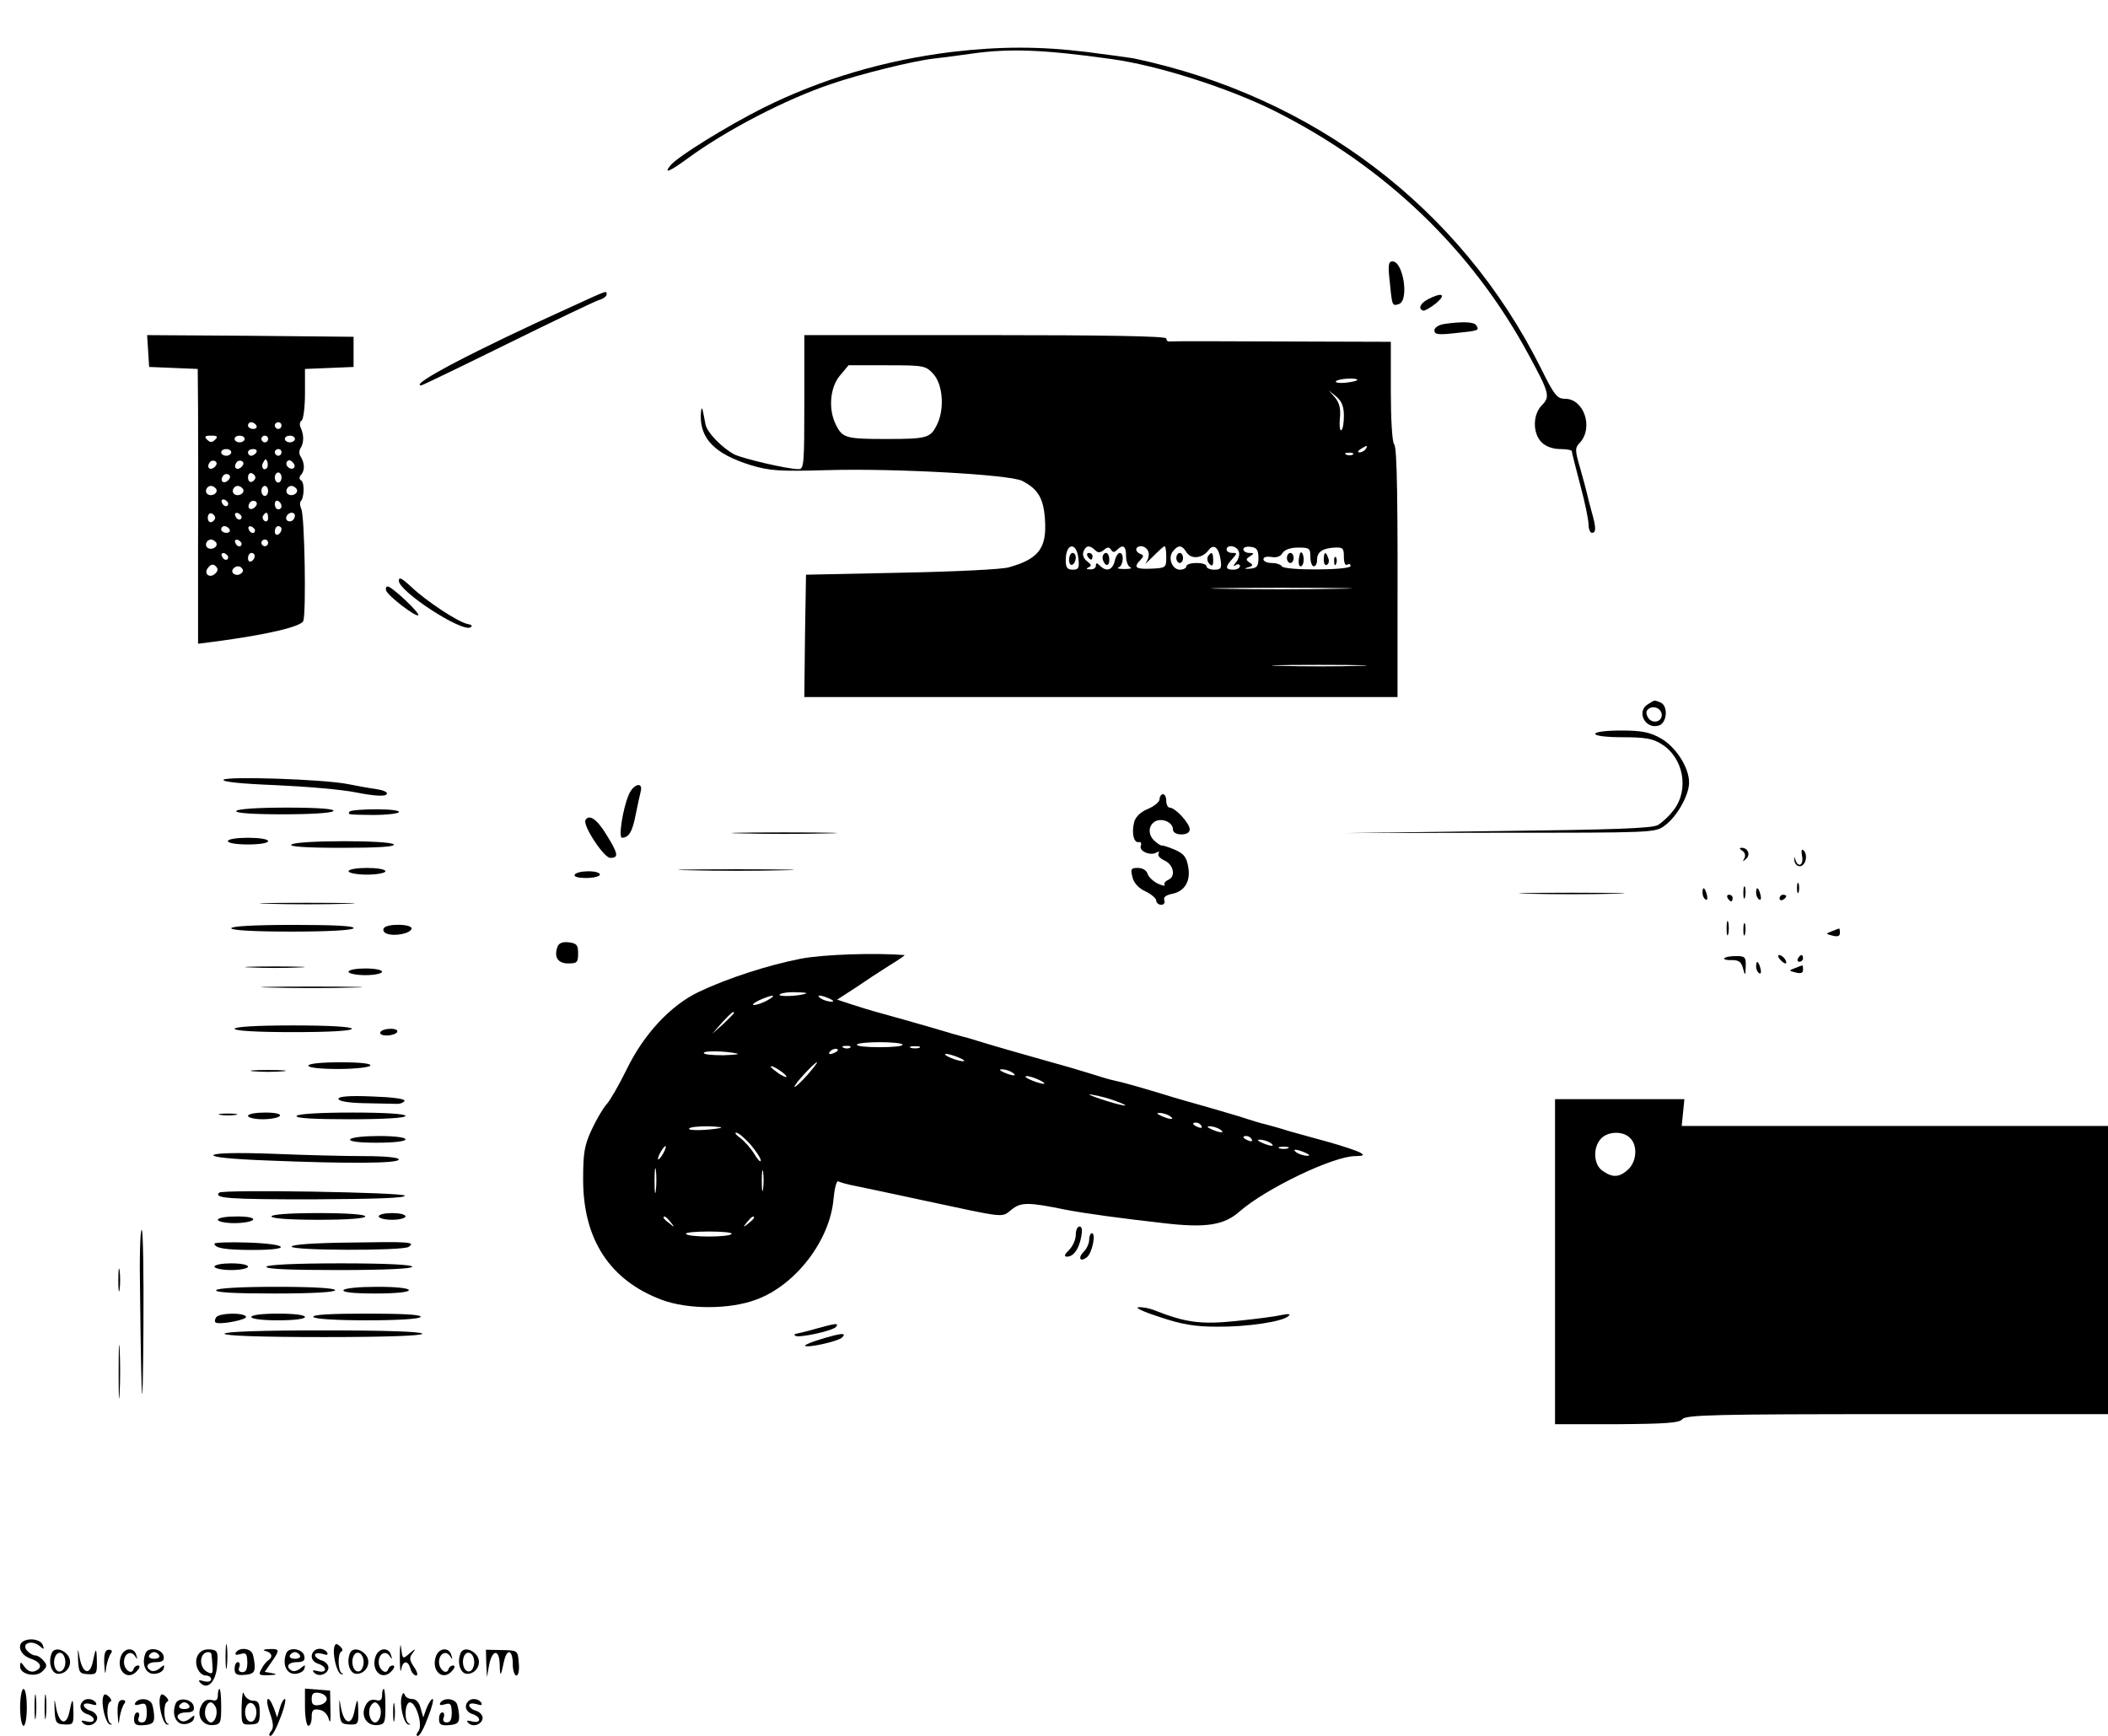 <?xml version="1.0" standalone="no"?>
<!DOCTYPE svg PUBLIC "-//W3C//DTD SVG 20010904//EN"
 "http://www.w3.org/TR/2001/REC-SVG-20010904/DTD/svg10.dtd">
<svg version="1.0" xmlns="http://www.w3.org/2000/svg"
 width="629pt" height="518pt" viewBox="0 0 629 518"
 preserveAspectRatio="xMidYMid meet">

<g transform="translate(0,518) scale(0.1,-0.1)"
fill="#000000" stroke="none">
<path d="M2840 5025 c-202 -25 -390 -81 -563 -167 -109 -55 -253 -144 -276
-171 -22 -27 -4 -20 52 21 113 83 292 176 426 221 87 30 245 69 306 76 28 3
79 10 115 15 112 16 215 12 415 -16 140 -19 349 -86 488 -155 331 -166 590
-415 759 -729 61 -112 64 -124 39 -149 -28 -28 -28 -84 -1 -111 12 -12 33 -20
55 -20 19 0 35 -3 35 -6 0 -3 11 -48 25 -100 14 -52 25 -105 25 -119 0 -14 5
-25 10 -25 13 0 13 15 -1 64 -6 21 -12 46 -14 55 -2 9 -11 42 -20 74 -16 55
-16 60 0 77 40 45 11 130 -45 130 -24 0 -32 10 -73 93 -239 477 -678 810
-1215 923 -13 2 -76 11 -140 19 -138 17 -258 17 -402 0z"/>
<path d="M4147 4338 c7 -72 7 -72 28 -65 30 12 12 127 -20 127 -12 0 -14 -11
-8 -62z"/>
<path d="M1710 4267 c-292 -132 -492 -237 -453 -237 3 0 119 56 257 124 138
68 261 127 274 131 12 3 22 11 22 16 0 12 7 15 -100 -34z"/>
<path d="M4261 4287 c-23 -12 -31 -29 -14 -34 4 -1 22 9 38 22 32 27 18 34
-24 12z"/>
<path d="M4308 4213 c-16 -3 -28 -11 -28 -19 0 -12 11 -14 63 -8 69 7 72 8 62
23 -6 11 -43 12 -97 4z"/>
<path d="M442 4133 l3 -48 73 -3 72 -3 1 -122 c0 -67 1 -252 0 -410 l0 -288
47 6 c160 21 260 45 267 62 9 25 4 315 -6 334 -4 9 -5 19 -2 23 11 10 12 55 2
62 -7 4 -7 10 0 18 11 13 10 34 -2 54 -5 6 -5 18 0 25 10 16 10 38 1 59 -5 9
-4 20 2 23 5 3 10 39 10 80 l0 74 73 3 72 3 0 45 0 45 -308 3 -308 2 3 -47z
m323 -223 c3 -5 -1 -10 -9 -10 -9 0 -16 5 -16 10 0 6 4 10 9 10 6 0 13 -4 16
-10z m75 0 c0 -5 -4 -10 -10 -10 -5 0 -10 5 -10 10 0 6 5 10 10 10 6 0 10 -4
10 -10z m-198 -42 c-9 -9 -15 -9 -24 0 -9 9 -7 12 12 12 19 0 21 -3 12 -12z
m88 2 c0 -5 -7 -10 -15 -10 -8 0 -15 5 -15 10 0 6 7 10 15 10 8 0 15 -4 15
-10z m70 0 c0 -5 -4 -10 -10 -10 -5 0 -10 5 -10 10 0 6 5 10 10 10 6 0 10 -4
10 -10z m80 0 c0 -5 -7 -10 -15 -10 -8 0 -15 5 -15 10 0 6 7 10 15 10 8 0 15
-4 15 -10z m-190 -40 c0 -5 -7 -10 -15 -10 -8 0 -15 5 -15 10 0 6 7 10 15 10
8 0 15 -4 15 -10z m75 0 c-3 -5 -10 -10 -16 -10 -5 0 -9 5 -9 10 0 6 7 10 16
10 8 0 12 -4 9 -10z m75 0 c0 -5 -4 -10 -10 -10 -5 0 -10 5 -10 10 0 6 5 10
10 10 6 0 10 -4 10 -10z m-199 -43 c-13 -13 -26 -3 -16 12 3 6 11 8 17 5 6 -4
6 -10 -1 -17z m80 0 c-13 -13 -26 -3 -16 12 3 6 11 8 17 5 6 -4 6 -10 -1 -17z
m75 -4 c-10 -10 -19 5 -10 18 6 11 8 11 12 0 2 -7 1 -15 -2 -18z m81 1 c-9 -9
-28 6 -21 18 4 6 10 6 17 -1 6 -6 8 -13 4 -17z m-196 -37 c-13 -13 -26 -3 -16
12 3 6 11 8 17 5 6 -4 6 -10 -1 -17z m81 8 c0 -5 -5 -11 -11 -13 -6 -2 -11 4
-11 13 0 9 5 15 11 13 6 -2 11 -8 11 -13z m78 0 c0 -8 -4 -15 -10 -15 -5 0
-10 7 -10 15 0 8 5 15 10 15 6 0 10 -7 10 -15z m-195 -34 c7 -12 -12 -24 -25
-16 -11 7 -4 25 10 25 5 0 11 -4 15 -9z m80 0 c7 -12 -12 -24 -25 -16 -11 7
-4 25 10 25 5 0 11 -4 15 -9z m75 -6 c0 -8 -4 -15 -10 -15 -5 0 -10 7 -10 15
0 8 5 15 10 15 6 0 10 -7 10 -15z m85 6 c7 -12 -12 -24 -25 -16 -11 7 -4 25
10 25 5 0 11 -4 15 -9z m-204 -44 c-1 -12 -15 -9 -19 4 -3 6 1 10 8 8 6 -3 11
-8 11 -12z m80 -10 c-13 -13 -26 -3 -16 12 3 6 11 8 17 5 6 -4 6 -10 -1 -17z
m79 2 c0 -5 -4 -9 -10 -9 -5 0 -10 7 -10 16 0 8 5 12 10 9 6 -3 10 -10 10 -16z
m-198 -34 c0 -5 -5 -11 -11 -13 -6 -2 -11 4 -11 13 0 9 5 15 11 13 6 -2 11 -8
11 -13z m79 2 c-1 -12 -15 -9 -19 4 -3 6 1 10 8 8 6 -3 11 -8 11 -12z m79 -3
c0 -8 -5 -12 -10 -9 -6 4 -8 11 -5 16 9 14 15 11 15 -7z m80 8 c0 -13 -12 -22
-22 -16 -10 6 -1 24 13 24 5 0 9 -4 9 -8z m-195 -42 c3 -5 -1 -10 -9 -10 -9 0
-16 5 -16 10 0 6 4 10 9 10 6 0 13 -4 16 -10z m76 -3 c-1 -12 -15 -9 -19 4 -3
6 1 10 8 8 6 -3 11 -8 11 -12z m79 4 c0 -6 -4 -13 -10 -16 -5 -3 -10 1 -10 9
0 9 5 16 10 16 6 0 10 -4 10 -9z m-195 -40 c7 -12 -12 -24 -25 -16 -11 7 -4
25 10 25 5 0 11 -4 15 -9z m76 -4 c-1 -12 -15 -9 -19 4 -3 6 1 10 8 8 6 -3 11
-8 11 -12z m79 3 c0 -5 -4 -10 -10 -10 -5 0 -10 5 -10 10 0 6 5 10 10 10 6 0
10 -4 10 -10z m-119 -43 c-1 -12 -15 -9 -19 4 -3 6 1 10 8 8 6 -3 11 -8 11
-12z m79 4 c0 -6 -4 -13 -10 -16 -5 -3 -10 1 -10 9 0 9 5 16 10 16 6 0 10 -4
10 -9z m-117 -52 c-17 -17 -37 -1 -22 17 8 10 15 12 23 4 7 -7 7 -13 -1 -21z
m81 12 c3 -5 -1 -11 -9 -15 -15 -6 -29 7 -18 18 9 9 21 8 27 -3z"/>
<path d="M2400 3980 c0 -184 -1 -200 -17 -200 -33 0 -165 31 -192 44 -37 20
-81 65 -86 90 -2 12 -6 30 -8 41 -3 12 -5 6 -6 -13 -2 -72 43 -117 149 -150
57 -17 85 -19 227 -15 197 6 547 -13 583 -32 47 -24 64 -52 68 -115 6 -85 -18
-118 -108 -143 -19 -6 -163 -13 -320 -16 l-285 -6 -3 -182 -2 -183 885 0 885
0 0 153 c1 432 -1 592 -10 601 -6 6 -10 76 -10 158 l0 148 -327 1 c-181 1
-331 1 -335 0 -5 0 -8 4 -8 9 0 7 -187 10 -540 10 l-540 0 0 -200z m385 84
c29 -32 34 -107 10 -153 -19 -38 -30 -41 -150 -41 -120 0 -131 3 -150 41 -24
46 -19 112 11 148 l26 31 114 0 c111 0 116 -1 139 -26z m1265 -18 c0 -2 -15
-6 -34 -8 -19 -2 -32 0 -30 4 5 8 64 12 64 4z m-40 -107 c0 -21 -3 -40 -8 -43
-4 -2 -6 14 -4 35 3 29 -1 46 -14 62 l-19 22 23 -19 c16 -14 22 -30 22 -57z
m65 -99 c-3 -5 -12 -10 -18 -10 -7 0 -6 4 3 10 19 12 23 12 15 0z m-38 -16
c-3 -3 -12 -4 -19 -1 -8 3 -5 6 6 6 11 1 17 -2 13 -5z m-819 -312 c3 -27 0
-32 -17 -32 -16 0 -21 6 -21 28 0 53 33 56 38 4z m50 26 c8 -8 15 -8 26 1 10
9 16 9 21 1 5 -9 10 -9 18 -1 18 18 27 12 27 -18 0 -16 6 -32 13 -34 6 -3 -1
-5 -18 -5 -16 0 -24 2 -17 5 14 5 17 43 3 43 -5 0 -12 -11 -15 -25 -7 -27 -25
-32 -44 -13 -9 9 -12 9 -12 0 0 -7 -8 -12 -17 -11 -12 0 -13 2 -5 6 10 4 9 8
-4 18 -10 7 -15 19 -11 29 7 19 19 20 35 4z m158 -3 c4 -8 1 -23 -6 -33 -7 -9
1 -2 19 16 17 17 33 32 36 32 3 0 5 -15 5 -32 0 -32 -1 -33 -45 -35 -47 -2
-54 4 -32 26 10 11 10 14 0 18 -18 7 -16 23 2 23 9 0 18 -7 21 -15z m115 -4
c14 -21 47 -17 65 7 15 21 31 8 36 -28 4 -26 1 -30 -19 -30 -13 0 -23 5 -23
10 0 6 -13 10 -30 10 -16 0 -30 -4 -30 -10 0 -5 -9 -10 -19 -10 -24 0 -37 36
-21 55 16 20 27 19 41 -4z m155 4 c4 -8 0 -23 -7 -32 -10 -12 -10 -15 -1 -9 6
4 12 2 12 -3 0 -6 -9 -11 -20 -11 -24 0 -25 8 -3 32 15 17 15 18 0 18 -10 0
-17 5 -17 10 0 16 30 12 36 -5z m59 -20 c0 -25 -4 -30 -25 -32 -17 -1 -19 0
-6 4 15 4 16 7 5 14 -12 8 -12 11 1 19 13 8 12 10 -2 10 -10 0 -18 5 -18 11 0
6 10 9 23 7 17 -2 22 -10 22 -33z m155 3 c0 -15 5 -28 10 -28 6 0 10 9 10 19
0 24 16 35 53 37 24 1 27 -2 27 -28 0 -17 4 -27 10 -23 6 3 10 2 10 -4 0 -13
-197 -14 -205 -1 -4 6 -17 10 -31 10 -13 0 -24 5 -24 11 0 7 10 9 24 7 14 -3
27 1 33 12 7 10 24 16 47 16 33 0 36 -2 36 -28z m82 -95 c-95 -2 -248 -2 -340
0 -92 1 -14 3 173 3 187 0 262 -2 167 -3z m61 -230 c-62 -2 -165 -2 -230 0
-65 1 -14 3 112 3 127 0 180 -2 118 -3z"/>
<path d="M3190 3509 c0 -11 5 -17 10 -14 6 3 10 13 10 21 0 8 -4 14 -10 14 -5
0 -10 -9 -10 -21z"/>
<path d="M3245 3520 c3 -5 8 -10 11 -10 2 0 4 5 4 10 0 6 -5 10 -11 10 -5 0
-7 -4 -4 -10z"/>
<path d="M3290 3516 c0 -8 5 -18 10 -21 6 -3 10 3 10 14 0 12 -4 21 -10 21 -5
0 -10 -6 -10 -14z"/>
<path d="M3510 3515 c0 -8 5 -15 10 -15 6 0 10 7 10 15 0 8 -4 15 -10 15 -5 0
-10 -7 -10 -15z"/>
<path d="M3604 3519 c-3 -6 -1 -16 5 -22 8 -8 11 -5 11 11 0 24 -5 28 -16 11z"/>
<path d="M3840 3515 c0 -8 5 -15 10 -15 6 0 10 7 10 15 0 8 -4 15 -10 15 -5 0
-10 -7 -10 -15z"/>
<path d="M3879 3528 c-6 -21 -5 -38 2 -38 5 0 9 9 9 20 0 16 -7 28 -11 18z"/>
<path d="M3950 3509 c0 -11 4 -18 10 -14 5 3 7 12 3 20 -7 21 -13 19 -13 -6z"/>
<path d="M3981 3504 c0 -11 3 -14 6 -6 3 7 2 16 -1 19 -3 4 -6 -2 -5 -13z"/>
<path d="M1190 3447 c0 -32 189 -155 214 -139 7 4 3 8 -9 10 -29 6 -124 69
-167 110 -28 26 -38 32 -38 19z"/>
<path d="M1152 3418 c6 -17 89 -80 96 -74 6 6 -78 85 -91 86 -5 0 -7 -6 -5
-12z"/>
<path d="M4918 3079 c-37 -21 -9 -77 32 -64 25 8 28 60 4 69 -19 7 -15 8 -36
-5z m39 -25 c8 -22 -18 -37 -36 -20 -7 8 -10 19 -7 25 10 16 36 13 43 -5z"/>
<path d="M4760 2990 c0 -6 34 -10 83 -10 64 0 89 -4 114 -20 66 -40 84 -135
38 -196 -14 -19 -36 -39 -48 -46 -16 -10 -137 -14 -477 -18 l-455 -6 462 1
c453 0 462 0 490 21 37 27 73 91 73 129 0 45 -40 107 -85 132 -32 18 -56 23
-117 23 -46 0 -78 -4 -78 -10z"/>
<path d="M667 2853 c-4 -6 53 -12 156 -16 89 -4 198 -13 241 -22 50 -10 83
-12 89 -6 6 6 -5 12 -29 16 -22 3 -60 10 -85 15 -74 15 -365 24 -372 13z"/>
<path d="M1876 2808 c-18 -42 -31 -128 -20 -128 21 1 31 18 41 70 6 30 13 61
15 69 7 30 -23 21 -36 -11z"/>
<path d="M3460 2795 c0 -8 -16 -21 -35 -29 -22 -9 -37 -24 -41 -40 -8 -32 -1
-62 14 -59 6 2 9 -4 6 -11 -6 -16 29 -31 47 -20 7 4 9 3 6 -3 -4 -6 5 -15 18
-21 28 -13 34 -49 10 -58 -8 -4 -13 -10 -10 -14 3 -5 -6 -3 -20 3 -14 7 -28
20 -31 30 -3 10 -15 17 -29 17 -20 0 -22 -3 -16 -27 4 -18 19 -34 39 -43 17
-8 32 -21 32 -27 0 -7 7 -13 15 -13 8 0 12 6 9 14 -3 9 5 15 25 19 37 8 55 39
46 83 -5 27 -13 37 -41 49 -19 8 -36 13 -38 12 -1 -1 -10 4 -19 12 -22 18 -22
47 0 60 21 11 53 -3 53 -24 0 -9 10 -15 25 -15 16 0 25 6 25 15 0 18 -43 65
-60 65 -5 0 -10 9 -10 20 0 11 -4 20 -10 20 -5 0 -10 -7 -10 -15z"/>
<path d="M705 2760 c-4 -6 45 -10 139 -10 86 0 147 4 151 10 4 6 -45 10 -139
10 -86 0 -147 -4 -151 -10z"/>
<path d="M1043 2758 c-5 -9 -9 -9 73 -10 36 0 70 4 74 8 5 5 -24 9 -66 9 -42
0 -78 -3 -81 -7z"/>
<path d="M1747 2733 c-9 -16 55 -113 74 -113 26 0 24 12 -12 70 -28 46 -51 61
-62 43z"/>
<path d="M2213 2693 c70 -2 184 -2 255 0 70 1 12 3 -128 3 -140 0 -198 -2
-127 -3z"/>
<path d="M680 2670 c0 -6 27 -10 60 -10 33 0 60 4 60 10 0 6 -27 10 -60 10
-33 0 -60 -4 -60 -10z"/>
<path d="M870 2660 c-10 -6 39 -10 148 -10 106 0 161 3 157 10 -8 13 -285 13
-305 0z"/>
<path d="M5199 2641 c8 -5 10 -14 6 -22 -6 -11 -5 -11 5 -2 14 12 6 33 -13 33
-8 0 -7 -3 2 -9z"/>
<path d="M5377 2626 c6 -28 -12 -37 -20 -11 -4 11 -4 10 -3 -2 1 -10 8 -18 16
-18 17 0 26 33 12 47 -6 6 -8 0 -5 -16z"/>
<path d="M1040 2580 c0 -5 25 -10 55 -10 30 0 55 5 55 10 0 6 -25 10 -55 10
-30 0 -55 -4 -55 -10z"/>
<path d="M2058 2583 c79 -2 205 -2 280 0 75 1 11 3 -143 3 -154 0 -216 -2
-137 -3z"/>
<path d="M1715 2570 c-4 -6 10 -10 34 -10 23 0 41 5 41 10 0 6 -15 10 -34 10
-19 0 -38 -4 -41 -10z"/>
<path d="M5362 2530 c0 -14 2 -19 5 -12 2 6 2 18 0 25 -3 6 -5 1 -5 -13z"/>
<path d="M5202 2515 c0 -16 2 -22 5 -12 2 9 2 23 0 30 -3 6 -5 -1 -5 -18z"/>
<path d="M5080 2516 c0 -8 4 -17 9 -20 5 -4 7 3 4 14 -6 23 -13 26 -13 6z"/>
<path d="M5240 2516 c0 -8 4 -17 9 -20 5 -4 7 3 4 14 -6 23 -13 26 -13 6z"/>
<path d="M4563 2513 c70 -2 184 -2 255 0 70 1 12 3 -128 3 -140 0 -198 -2
-127 -3z"/>
<path d="M5155 2500 c3 -5 8 -10 11 -10 2 0 4 5 4 10 0 6 -5 10 -11 10 -5 0
-7 -4 -4 -10z"/>
<path d="M5310 2499 c0 -5 5 -7 10 -4 6 3 10 8 10 11 0 2 -4 4 -10 4 -5 0 -10
-5 -10 -11z"/>
<path d="M803 2483 c65 -2 168 -2 230 0 62 1 9 3 -118 3 -126 0 -177 -2 -112
-3z"/>
<path d="M5152 2410 c0 -19 2 -27 5 -17 2 9 2 25 0 35 -3 9 -5 1 -5 -18z"/>
<path d="M5202 2405 c0 -16 2 -22 5 -12 2 9 2 23 0 30 -3 6 -5 -1 -5 -18z"/>
<path d="M690 2410 c0 -6 66 -10 179 -10 109 0 182 4 186 10 4 7 -58 10 -179
10 -117 0 -186 -4 -186 -10z"/>
<path d="M1145 2410 c-3 -6 0 -13 9 -16 23 -9 69 0 74 14 5 15 -74 17 -83 2z"/>
<path d="M5466 2401 c-19 -7 -19 -8 2 -13 15 -4 22 -2 22 8 0 8 -1 14 -2 13
-2 0 -12 -4 -22 -8z"/>
<path d="M1664 2356 c-12 -31 0 -51 31 -51 27 0 30 3 30 30 0 25 -4 30 -28 33
-17 2 -29 -2 -33 -12z"/>
<path d="M2389 2319 c-97 -19 -218 -58 -304 -99 -84 -40 -164 -126 -215 -231
-22 -45 -49 -92 -59 -103 -11 -12 -31 -46 -45 -76 -22 -47 -26 -69 -26 -150 0
-179 80 -301 235 -359 78 -29 203 -29 282 1 117 43 219 176 230 299 3 32 9 56
14 54 4 -3 29 -10 56 -15 26 -5 113 -24 193 -41 257 -55 237 -53 268 -29 28
23 50 23 162 0 57 -11 167 -26 292 -40 127 -15 181 -6 227 35 78 68 279 165
345 165 26 1 28 2 14 11 -10 5 -51 19 -90 30 -40 11 -95 26 -123 34 -27 9 -59
17 -69 20 -11 2 -47 13 -80 24 -34 10 -81 24 -106 31 -25 7 -79 22 -120 35
-70 21 -118 35 -147 41 -7 1 -41 11 -75 22 -35 11 -81 24 -103 30 -57 16 -184
52 -225 65 -19 6 -39 12 -45 13 -5 1 -50 14 -100 29 -49 14 -115 33 -145 41
-30 8 -72 21 -93 28 l-39 13 54 35 c29 20 75 50 102 67 28 17 48 31 45 31 -89
7 -243 2 -310 -11z m16 -104 c-23 -8 -83 -10 -79 -3 3 4 24 8 47 7 23 0 38 -2
32 -4z m-115 -20 c-14 -8 -32 -14 -40 -14 -8 0 -1 6 15 14 40 18 57 18 25 0z
m185 5 c13 -6 15 -9 5 -9 -8 0 -22 4 -30 9 -18 12 -2 12 25 0z m-285 -43 c0
-2 -15 -16 -32 -33 l-33 -29 29 33 c28 30 36 37 36 29z m503 -94 c3 -5 -28 -8
-68 -8 -40 0 -71 3 -68 8 2 4 33 7 68 7 35 0 66 -3 68 -7z m-156 -9 c-3 -3
-12 -4 -19 -1 -8 3 -5 6 6 6 11 1 17 -2 13 -5z m206 -1 c-7 -2 -19 -2 -25 0
-7 3 -2 5 12 5 14 0 19 -2 13 -5z m-543 -17 c8 -2 -11 -4 -42 -5 -32 0 -58 2
-58 7 0 7 64 6 100 -2z m300 10 c0 -2 -7 -7 -16 -10 -8 -3 -12 -2 -9 4 6 10
25 14 25 6z m377 -32 c-5 -5 -57 13 -57 20 0 3 14 0 31 -6 16 -6 28 -12 26
-14z m-468 -42 c-19 -21 -36 -37 -38 -35 -5 3 59 73 67 73 2 0 -11 -17 -29
-38z m-63 -3 c3 -6 -5 -3 -20 6 -14 10 -26 19 -26 22 0 7 39 -17 46 -28z m674
11 c18 -12 2 -12 -25 0 -13 6 -15 9 -5 9 8 0 22 -4 30 -9z m95 -31 c5 -5 -5
-4 -23 2 -17 6 -32 13 -32 16 0 7 43 -8 55 -18z m215 -55 c55 -20 22 -16 -45
6 -33 11 -44 17 -25 13 19 -3 50 -11 70 -19z m160 -44 c18 -12 2 -12 -25 0
-13 6 -15 9 -5 9 8 0 22 -4 30 -9z m95 -30 c3 -6 -1 -7 -9 -4 -18 7 -21 14 -7
14 6 0 13 -4 16 -10z m-1435 -6 c-35 -7 -98 -9 -94 -2 3 5 29 7 57 7 29 -1 45
-3 37 -5z m1490 -4 c18 -12 2 -12 -25 0 -13 6 -15 9 -5 9 8 0 22 -4 30 -9z
m-1401 -45 c17 -20 31 -41 31 -48 0 -7 -9 2 -19 19 -11 18 -30 39 -42 48 -13
9 -18 16 -12 16 6 0 25 -16 42 -35z m1496 15 c3 -6 -1 -7 -9 -4 -18 7 -21 14
-7 14 6 0 13 -4 16 -10z m55 -10 c18 -12 2 -12 -25 0 -13 6 -15 9 -5 9 8 0 22
-4 30 -9z m-1810 -30 c-6 -11 -13 -20 -16 -20 -2 0 0 9 6 20 6 11 13 20 16 20
2 0 0 -9 -6 -20z m1863 13 c-7 -2 -19 -2 -25 0 -7 3 -2 5 12 5 14 0 19 -2 13
-5z m52 -13 c13 -6 15 -9 5 -9 -8 0 -22 4 -30 9 -18 12 -2 12 25 0z m-1938
-112 c-2 -18 -4 -6 -4 27 0 33 2 48 4 33 2 -15 2 -42 0 -60z m320 5 c-2 -16
-4 -5 -4 22 0 28 2 40 4 28 2 -13 2 -35 0 -50z m-276 -100 c13 -16 12 -17 -3
-4 -10 7 -18 15 -18 17 0 8 8 3 21 -13z m249 13 c0 -2 -8 -10 -17 -17 -16 -13
-17 -12 -4 4 13 16 21 21 21 13z m-67 -48 c-2 -5 -33 -8 -68 -8 -35 0 -66 3
-68 8 -3 4 28 7 68 7 40 0 71 -3 68 -7z"/>
<path d="M5145 2320 c-2 -3 8 -6 23 -5 21 0 28 -6 33 -25 6 -23 7 -23 8 6 1
28 -2 31 -29 31 -17 0 -33 -3 -35 -7z"/>
<path d="M5312 2316 c7 -8 15 -12 17 -11 5 6 -10 25 -20 25 -5 0 -4 -6 3 -14z"/>
<path d="M5365 2320 c-3 -5 -1 -10 4 -10 6 0 11 5 11 10 0 6 -2 10 -4 10 -3 0
-8 -4 -11 -10z"/>
<path d="M5240 2296 c0 -8 4 -17 9 -20 5 -4 7 3 4 14 -6 23 -13 26 -13 6z"/>
<path d="M748 2293 c39 -2 105 -2 145 0 39 1 7 3 -73 3 -80 0 -112 -2 -72 -3z"/>
<path d="M5356 2291 c-19 -7 -19 -8 2 -13 15 -4 22 -2 22 8 0 8 -1 14 -2 13
-2 0 -12 -4 -22 -8z"/>
<path d="M1040 2280 c0 -5 23 -10 50 -10 28 0 50 5 50 10 0 6 -22 10 -50 10
-27 0 -50 -4 -50 -10z"/>
<path d="M808 2233 c67 -2 177 -2 245 0 67 1 12 3 -123 3 -135 0 -190 -2 -122
-3z"/>
<path d="M700 2110 c0 -6 65 -10 175 -10 110 0 175 4 175 10 0 6 -65 10 -175
10 -110 0 -175 -4 -175 -10z"/>
<path d="M1135 2100 c-3 -6 5 -10 19 -10 14 0 28 5 31 10 3 6 -5 10 -19 10
-14 0 -28 -4 -31 -10z"/>
<path d="M920 2000 c0 -6 36 -10 89 -10 50 0 93 5 96 10 4 6 -28 10 -89 10
-57 0 -96 -4 -96 -10z"/>
<path d="M758 1983 c23 -2 61 -2 85 0 23 2 4 4 -43 4 -47 0 -66 -2 -42 -4z"/>
<path d="M1010 1901 c0 -7 29 -12 75 -13 41 -1 85 -2 97 -2 12 -1 23 4 25 9 2
6 -36 11 -97 13 -68 3 -100 0 -100 -7z"/>
<path d="M4640 1415 l0 -485 184 0 c149 1 187 4 196 15 11 13 102 15 641 15
l629 0 0 430 0 430 -636 0 -636 0 4 40 4 40 -193 0 -193 0 0 -485z m224 369
c23 -22 20 -70 -6 -94 -26 -24 -46 -25 -76 -4 -27 18 -30 69 -5 96 20 22 66
24 87 2z"/>
<path d="M658 1853 c12 -2 32 -2 45 0 12 2 2 4 -23 4 -25 0 -35 -2 -22 -4z"/>
<path d="M740 1850 c0 -5 20 -10 44 -10 25 0 48 5 51 10 4 6 -13 10 -44 10
-28 0 -51 -4 -51 -10z"/>
<path d="M885 1850 c-4 -7 52 -10 159 -10 104 0 166 4 166 10 0 6 -60 10 -159
10 -96 0 -162 -4 -166 -10z"/>
<path d="M1045 1780 c-4 -6 25 -10 79 -10 51 0 86 4 86 10 0 6 -33 10 -79 10
-44 0 -83 -4 -86 -10z"/>
<path d="M637 1733 c-4 -6 54 -12 160 -16 243 -10 393 -9 393 3 0 6 -41 10
-102 10 -57 0 -180 3 -274 7 -110 4 -173 2 -177 -4z"/>
<path d="M654 1621 c-17 -17 29 -20 277 -20 193 1 279 4 277 11 -4 10 -544 19
-554 9z"/>
<path d="M810 1550 c0 -6 53 -10 140 -10 87 0 140 4 140 10 0 6 -53 10 -140
10 -87 0 -140 -4 -140 -10z"/>
<path d="M1130 1550 c0 -5 18 -10 40 -10 22 0 40 5 40 10 0 6 -18 10 -40 10
-22 0 -40 -4 -40 -10z"/>
<path d="M650 1540 c0 -5 22 -10 49 -10 28 0 53 5 56 10 4 6 -15 10 -49 10
-31 0 -56 -4 -56 -10z"/>
<path d="M3210 1495 c0 -14 -9 -34 -20 -45 -14 -14 -16 -20 -6 -20 19 0 35 22
42 58 4 21 3 32 -5 32 -6 0 -11 -11 -11 -25z"/>
<path d="M418 1318 c4 -360 8 -394 10 -100 1 160 -1 292 -5 292 -5 0 -7 -87
-5 -192z"/>
<path d="M3250 1481 c0 -11 -7 -27 -16 -36 -19 -19 -11 -33 10 -16 15 13 27
71 14 71 -4 0 -8 -9 -8 -19z"/>
<path d="M640 1469 c0 -14 34 -19 116 -19 118 0 105 18 -16 22 -55 2 -100 0
-100 -3z"/>
<path d="M1043 1472 c-104 -1 -173 -6 -173 -12 0 -12 329 -13 349 -1 23 15 2
16 -176 13z"/>
<path d="M353 1360 c0 -30 2 -43 4 -27 2 15 2 39 0 55 -2 15 -4 2 -4 -28z"/>
<path d="M640 1400 c0 -5 23 -10 50 -10 28 0 50 5 50 10 0 6 -22 10 -50 10
-27 0 -50 -4 -50 -10z"/>
<path d="M795 1400 c-4 -7 70 -10 214 -10 141 0 221 4 221 10 0 6 -78 10 -214
10 -133 0 -217 -4 -221 -10z"/>
<path d="M645 1330 c-4 -7 57 -10 174 -10 114 0 181 4 181 10 0 6 -65 10 -174
10 -106 0 -177 -4 -181 -10z"/>
<path d="M1025 1330 c-4 -6 30 -10 94 -10 61 0 101 4 101 10 0 6 -38 10 -94
10 -53 0 -98 -4 -101 -10z"/>
<path d="M3460 1250 c65 -22 105 -29 171 -29 90 -1 197 15 214 32 7 6 0 7 -20
3 -16 -4 -77 -12 -136 -18 -106 -11 -151 -5 -247 33 -13 5 -33 9 -45 8 -12 -1
16 -14 63 -29z"/>
<path d="M645 1249 c-4 -6 -5 -13 -2 -15 9 -9 97 8 91 17 -7 13 -81 11 -89 -2z"/>
<path d="M750 1250 c0 -6 33 -10 80 -10 47 0 80 4 80 10 0 6 -33 10 -80 10
-47 0 -80 -4 -80 -10z"/>
<path d="M935 1250 c4 -6 68 -10 160 -10 92 0 156 4 160 10 4 7 -52 10 -160
10 -108 0 -164 -3 -160 -10z"/>
<path d="M2435 1215 c-27 -8 -54 -14 -59 -15 -5 0 -7 -3 -3 -6 8 -8 115 15
122 27 8 11 1 11 -60 -6z"/>
<path d="M354 1085 c0 -71 1 -99 3 -62 2 37 2 96 0 130 -2 34 -3 4 -3 -68z"/>
<path d="M670 1200 c0 -6 105 -10 295 -10 190 0 295 4 295 10 0 6 -105 10
-295 10 -190 0 -295 -4 -295 -10z"/>
<path d="M2447 1183 c-27 -8 -47 -17 -45 -19 8 -7 99 13 111 25 15 15 -4 13
-66 -6z"/>
<path d="M73 284 c-24 -10 -14 -42 17 -53 33 -11 39 -28 14 -38 -11 -4 -22 1
-30 12 -12 17 -14 17 -14 2 0 -24 48 -34 67 -14 14 13 14 19 3 31 -7 9 -18 16
-25 16 -7 0 -18 7 -25 15 -17 21 14 32 37 14 14 -12 16 -12 11 1 -5 16 -34 23
-55 14z"/>
<path d="M673 235 c0 -33 2 -45 4 -27 2 18 2 45 0 60 -2 15 -4 0 -4 -33z"/>
<path d="M1193 235 c0 -33 2 -50 4 -37 5 27 20 29 28 2 3 -11 11 -20 17 -20 6
0 3 12 -7 26 -14 21 -14 28 -3 42 10 13 8 13 -9 -1 -21 -19 -22 -19 -26 15 -2
18 -4 6 -4 -27z"/>
<path d="M998 267 c-7 -22 7 -80 20 -83 7 -1 8 0 2 3 -12 6 -13 60 -1 65 5 2
3 8 -4 15 -10 9 -14 9 -17 0z"/>
<path d="M154 246 c-11 -28 0 -61 20 -61 27 0 44 30 30 53 -15 22 -43 27 -50
8z m41 -26 c0 -27 -22 -39 -31 -16 -8 22 3 49 19 43 6 -2 12 -14 12 -27z"/>
<path d="M233 225 c2 -36 5 -40 30 -41 25 -1 27 1 26 40 -1 42 -3 41 -13 -7
-9 -37 -29 -30 -38 14 -6 34 -6 34 -5 -6z"/>
<path d="M311 216 c2 -34 3 -36 6 -11 3 17 9 35 14 41 5 7 3 11 -6 11 -11 0
-15 -11 -14 -41z"/>
<path d="M361 238 c-16 -44 21 -77 49 -43 8 9 8 15 2 15 -6 0 -12 -5 -14 -12
-6 -17 -28 0 -28 22 0 25 20 36 32 19 8 -12 9 -11 5 1 -6 25 -36 24 -46 -2z"/>
<path d="M434 246 c-12 -31 0 -61 25 -61 13 0 27 7 29 15 4 13 3 13 -11 2 -9
-8 -21 -11 -27 -7 -19 11 -10 25 16 25 19 0 25 5 22 18 -4 22 -46 29 -54 8z
m41 -6 c3 -5 -3 -10 -15 -10 -12 0 -18 5 -15 10 3 6 10 10 15 10 5 0 12 -4 15
-10z"/>
<path d="M590 240 c-13 -24 3 -60 25 -60 8 0 15 -5 15 -11 0 -7 -9 -9 -21 -6
-17 5 -19 3 -10 -6 21 -21 46 6 49 54 3 41 1 45 -22 47 -17 1 -29 -5 -36 -18z
m41 3 c1 -5 2 -20 3 -35 2 -23 -1 -25 -16 -17 -26 14 -23 59 4 59 4 0 9 -3 9
-7z"/>
<path d="M704 249 c-4 -7 0 -9 13 -5 17 5 20 2 21 -24 0 -21 -4 -30 -15 -30
-9 0 -13 6 -9 15 3 8 1 15 -4 15 -6 0 -10 -9 -10 -20 0 -16 6 -20 30 -18 24 2
30 7 30 24 0 12 -3 29 -6 38 -7 18 -39 21 -50 5z"/>
<path d="M793 253 c19 -5 22 -18 7 -28 -5 -3 -15 -15 -20 -26 -10 -17 -7 -19
22 -18 24 1 27 3 10 6 l-22 4 20 29 c26 37 25 40 -7 39 -17 -1 -21 -3 -10 -6z"/>
<path d="M854 246 c-12 -31 0 -61 25 -61 13 0 27 7 29 15 4 13 3 13 -11 2 -9
-8 -21 -11 -27 -7 -19 11 -10 25 16 25 19 0 25 5 22 18 -4 22 -46 29 -54 8z
m41 -6 c3 -5 -3 -10 -15 -10 -12 0 -18 5 -15 10 3 6 10 10 15 10 5 0 12 -4 15
-10z"/>
<path d="M937 253 c-13 -13 -7 -32 13 -38 27 -9 26 -29 -1 -22 -16 4 -19 3
-11 -5 14 -14 42 -3 42 16 0 8 -9 18 -20 21 -11 3 -20 11 -20 16 0 6 9 7 21 4
15 -5 19 -4 15 4 -8 12 -29 15 -39 4z"/>
<path d="M1044 246 c-11 -28 0 -61 20 -61 27 0 44 30 30 53 -15 22 -43 27 -50
8z m41 -26 c0 -13 -6 -25 -12 -27 -16 -6 -27 21 -19 43 9 23 31 11 31 -16z"/>
<path d="M1121 238 c-16 -44 21 -77 49 -43 8 9 8 15 2 15 -6 0 -12 -5 -14 -12
-6 -17 -28 0 -28 22 0 25 20 36 32 19 8 -12 9 -11 5 1 -6 25 -36 24 -46 -2z"/>
<path d="M1301 238 c-16 -44 21 -77 49 -43 8 9 8 15 2 15 -6 0 -12 -5 -14 -12
-6 -17 -28 0 -28 22 0 25 20 36 32 19 8 -12 9 -11 5 1 -6 25 -36 24 -46 -2z"/>
<path d="M1374 246 c-11 -28 0 -61 20 -61 27 0 44 30 30 53 -15 22 -43 27 -50
8z m41 -26 c0 -13 -6 -25 -12 -27 -16 -6 -27 21 -19 43 9 23 31 11 31 -16z"/>
<path d="M1451 216 l2 -41 6 34 c9 49 31 52 32 4 1 -39 3 -38 13 10 9 39 26
34 26 -8 0 -19 5 -35 11 -35 6 0 9 16 7 38 -3 37 -3 37 -50 38 l-48 1 1 -41z"/>
<path d="M60 85 c0 -30 5 -55 10 -55 6 0 10 25 10 55 0 30 -4 55 -10 55 -5 0
-10 -25 -10 -55z"/>
<path d="M103 85 c0 -33 2 -45 4 -27 2 18 2 45 0 60 -2 15 -4 0 -4 -33z"/>
<path d="M133 85 c0 -33 2 -45 4 -27 2 18 2 45 0 60 -2 15 -4 0 -4 -33z"/>
<path d="M650 121 c0 -14 -5 -18 -19 -14 -13 3 -23 -2 -30 -16 -16 -30 2 -61
34 -59 23 2 25 6 25 55 0 29 -2 53 -5 53 -3 0 -5 -9 -5 -19z m-6 -36 c7 -18
-2 -45 -15 -45 -5 0 -12 7 -15 15 -7 18 2 45 15 45 5 0 11 -7 15 -15z"/>
<path d="M721 89 c-1 -55 0 -56 27 -55 24 1 27 5 27 36 0 28 -4 35 -20 35 -11
0 -23 9 -27 20 -3 12 -6 -4 -7 -36z m44 -19 c0 -13 -6 -25 -12 -27 -16 -6 -27
21 -19 43 9 23 31 11 31 -16z"/>
<path d="M910 86 c0 -31 5 -56 10 -56 6 0 10 12 10 26 0 20 4 25 22 22 14 -2
25 -13 29 -28 5 -16 6 -5 5 30 l-1 55 -37 3 -38 3 0 -55z m65 24 c0 -8 -10
-16 -22 -18 -18 -3 -23 2 -23 18 0 16 5 21 23 18 12 -2 22 -10 22 -18z"/>
<path d="M1140 121 c0 -14 -5 -18 -19 -14 -13 3 -23 -2 -30 -16 -16 -30 2 -61
34 -59 23 2 25 6 25 55 0 29 -2 53 -5 53 -3 0 -5 -9 -5 -19z m-6 -36 c7 -18
-2 -45 -15 -45 -13 0 -22 27 -15 45 3 8 10 15 15 15 5 0 11 -7 15 -15z"/>
<path d="M308 117 c-7 -22 7 -80 20 -83 7 -1 8 0 2 3 -12 6 -13 60 -1 65 5 2
3 8 -4 15 -10 9 -14 9 -17 0z"/>
<path d="M478 117 c-7 -22 7 -80 20 -83 7 -1 8 0 2 3 -12 6 -13 60 -1 65 5 2
3 8 -4 15 -10 9 -14 9 -17 0z"/>
<path d="M1199 119 c-8 -23 5 -82 19 -85 7 -1 8 0 2 3 -15 7 -12 63 3 63 19 0
40 -70 25 -87 -6 -8 -7 -13 -1 -13 6 0 19 25 30 55 12 30 18 55 14 55 -4 0
-12 -12 -18 -27 l-10 -28 -8 28 c-4 17 -14 27 -25 27 -10 0 -20 5 -22 12 -3 8
-6 7 -9 -3z"/>
<path d="M163 75 c2 -36 5 -40 30 -41 25 -1 27 1 26 40 -1 42 -3 41 -13 -7 -9
-37 -29 -30 -38 14 -6 34 -6 34 -5 -6z"/>
<path d="M247 103 c-13 -13 -7 -32 13 -38 27 -9 26 -29 -1 -22 -16 4 -19 3
-11 -5 14 -14 42 -3 42 16 0 8 -9 18 -20 21 -11 3 -20 11 -20 16 0 6 9 7 21 4
15 -5 19 -4 15 4 -8 12 -29 15 -39 4z"/>
<path d="M351 66 c2 -34 3 -36 6 -11 3 17 9 35 14 41 5 7 3 11 -6 11 -11 0
-15 -11 -14 -41z"/>
<path d="M404 99 c-4 -7 0 -9 13 -5 17 5 20 2 21 -24 0 -21 -4 -30 -15 -30 -9
0 -13 6 -9 15 3 8 1 15 -4 15 -6 0 -10 -9 -10 -20 0 -16 6 -20 30 -18 24 2 30
7 30 24 0 12 -3 29 -6 38 -7 18 -39 21 -50 5z"/>
<path d="M524 96 c-12 -31 0 -61 25 -61 13 0 27 7 29 15 4 13 3 13 -11 2 -9
-8 -21 -11 -27 -7 -19 11 -10 25 16 25 19 0 25 5 22 18 -4 22 -46 29 -54 8z
m41 -6 c3 -5 -3 -10 -15 -10 -12 0 -18 5 -15 10 3 6 10 10 15 10 5 0 12 -4 15
-10z"/>
<path d="M805 69 c11 -31 12 -45 4 -55 -7 -8 -7 -14 -2 -14 6 0 19 25 30 55
12 30 17 55 13 55 -4 0 -11 -12 -15 -27 l-8 -28 -10 28 c-17 44 -28 31 -12
-14z"/>
<path d="M1013 75 c2 -36 5 -40 30 -41 25 -1 27 1 26 40 -1 42 -3 41 -13 -7
-9 -37 -29 -30 -38 14 -6 34 -6 34 -5 -6z"/>
<path d="M1173 70 c0 -25 2 -35 4 -22 2 12 2 32 0 45 -2 12 -4 2 -4 -23z"/>
<path d="M1314 99 c-4 -7 0 -9 13 -5 17 5 20 2 21 -24 0 -21 -4 -30 -15 -30
-9 0 -13 6 -9 15 3 8 1 15 -4 15 -6 0 -10 -9 -10 -20 0 -16 6 -20 30 -18 24 2
30 7 30 24 0 12 -3 29 -6 38 -7 18 -39 21 -50 5z"/>
<path d="M1397 103 c-13 -13 -7 -32 13 -38 27 -9 26 -29 -1 -22 -16 4 -19 3
-11 -5 14 -14 42 -3 42 16 0 8 -9 18 -20 21 -11 3 -20 11 -20 16 0 6 9 7 21 4
15 -5 19 -4 15 4 -8 12 -29 15 -39 4z"/>
</g>
</svg>
